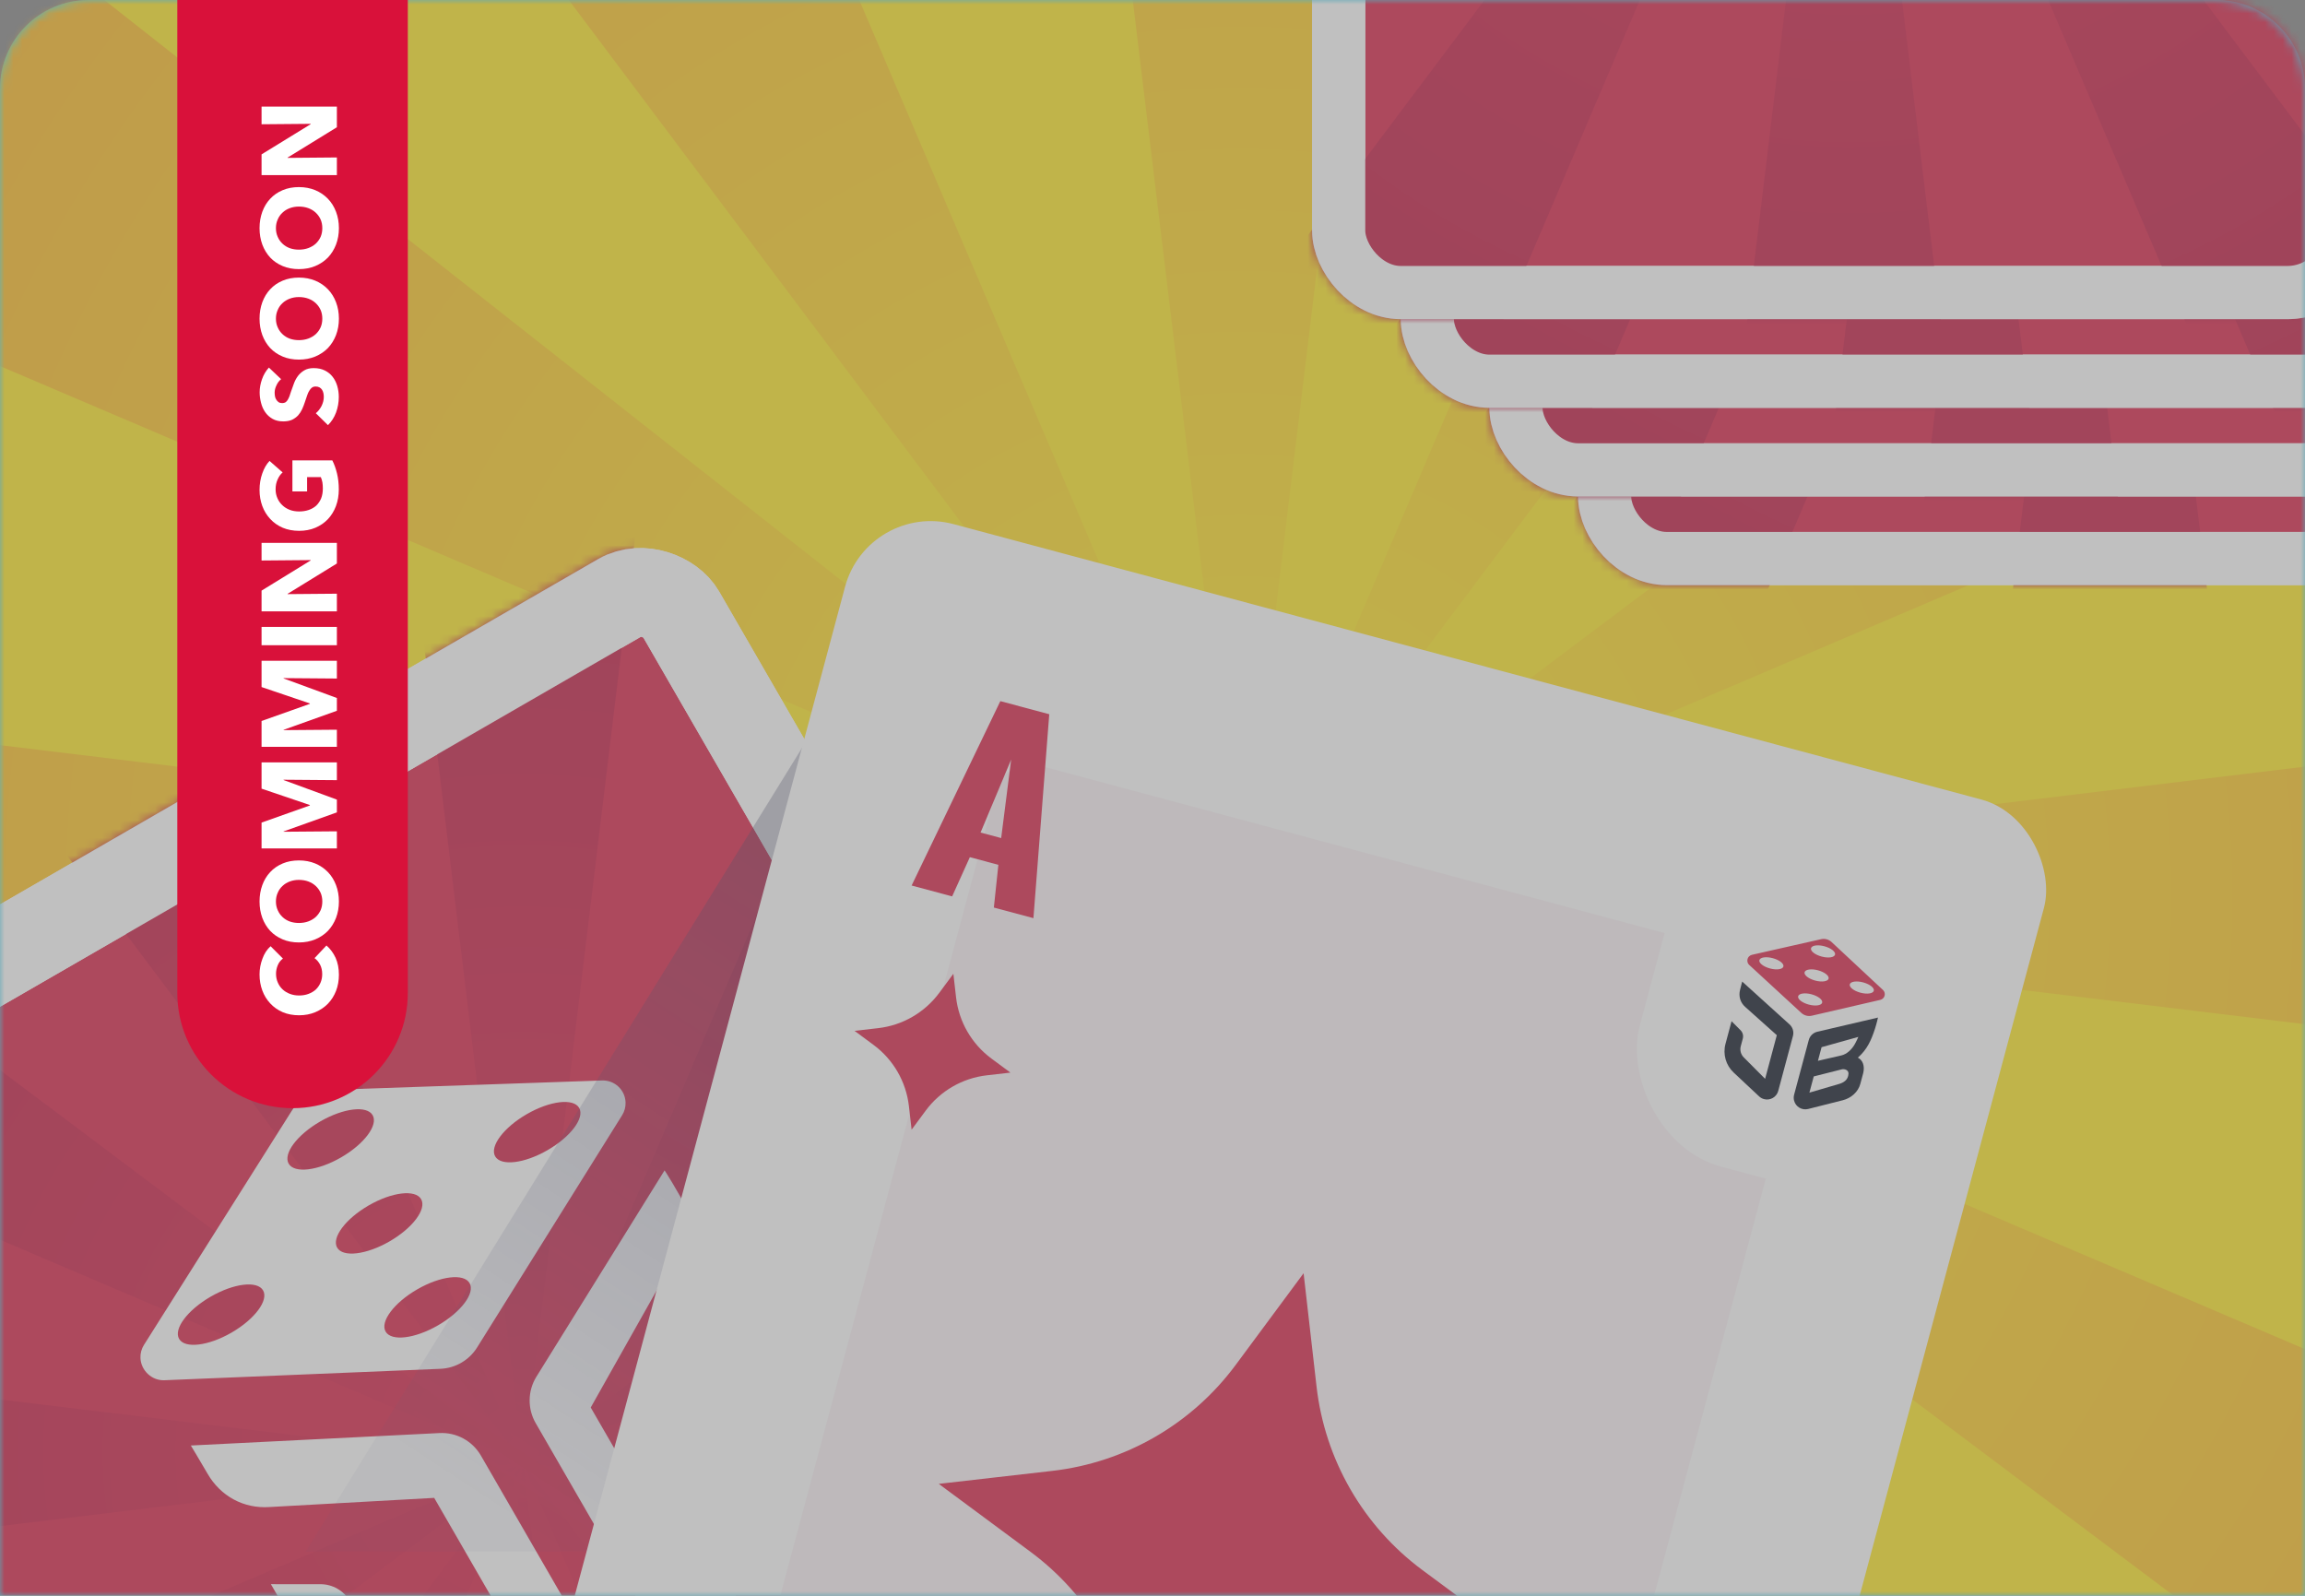 <svg width="260" height="180" viewBox="0 0 260 180" fill="none" xmlns="http://www.w3.org/2000/svg">
<rect x="0" y="0" width="260" height="180" fill="#808080" stroke="none"/>
<g style="mix-blend-mode:luminosity" opacity="0.5">
<path d="M0 10C0 4.477 4.477 0 10 0H250C255.523 0 260 4.477 260 10V180H0V10Z" fill="#3AD1EE"/>
<mask id="mask0" mask-type="alpha" maskUnits="userSpaceOnUse" x="0" y="0" width="260" height="180">
<path d="M0 10C0 4.477 4.477 0 10 0H250C255.523 0 260 4.477 260 10V180H0V10Z" fill="white"/>
</mask>
<g mask="url(#mask0)">
<path d="M0 10C0 4.477 4.477 0 10 0H250C255.523 0 260 4.477 260 10V180H0V10Z" fill="#FFE714"/>
<mask id="mask1" mask-type="alpha" maskUnits="userSpaceOnUse" x="0" y="0" width="260" height="180">
<path d="M0 10C0 4.477 4.477 0 10 0H250C255.523 0 260 4.477 260 10V180H0V10Z" fill="white"/>
</mask>
<g mask="url(#mask1)">
<path fill-rule="evenodd" clip-rule="evenodd" d="M140 101L163 -89H117L140 101ZM140 101L293.045 -13.919L316.045 25.919L140 101ZM140 101L215.081 -75.045L254.919 -52.045L140 101ZM140 101L330 124V78L140 101ZM140 101L293.045 215.919L316.045 176.081L140 101ZM140 101L-13.045 215.919L-36.045 176.081L140 101ZM140 101L254.919 254.045L215.081 277.045L140 101ZM140 101L117 291H163L140 101ZM140 101L64.919 277.045L25.081 254.045L140 101ZM140 101L-36.045 25.919L-46 -45.5L140 101ZM140 101L-50 124V78L140 101ZM64.919 -75.045L25.081 -52.045L140 101L64.919 -75.045Z" fill="url(#paint0_radial)"/>
</g>
<rect x="-38.292" y="129.897" width="130" height="200" rx="5" transform="rotate(-30 -38.292 129.897)" fill="#D9113A" stroke="white" stroke-width="10"/>
<mask id="mask2" mask-type="alpha" maskUnits="userSpaceOnUse" x="-42" y="61" width="220" height="246">
<rect x="-38.292" y="129.897" width="130" height="200" rx="5" transform="rotate(-30 -38.292 129.897)" fill="white" stroke="white" stroke-width="10"/>
</mask>
<g mask="url(#mask2)">
<path fill-rule="evenodd" clip-rule="evenodd" d="M59 165L82 -25H36L59 165ZM59 165L212.045 50.081L235.045 89.919L59 165ZM59 165L134.081 -11.045L173.919 11.955L59 165ZM59 165L249 188V142L59 165ZM59 165L212.045 279.919L235.045 240.081L59 165ZM59 165L-94.045 279.919L-117.045 240.081L59 165ZM59 165L173.919 318.045L134.081 341.045L59 165ZM59 165L36 355H82L59 165ZM59 165L-16.081 341.045L-55.919 318.045L59 165ZM59 165L-117.045 89.919L-94.045 50.081L59 165ZM59 165L-131 188V142L59 165ZM-16.081 -11.045L-55.919 11.955L59 165L-16.081 -11.045Z" fill="url(#paint1_radial)"/>
</g>
<rect x="-38.292" y="129.897" width="130" height="200" rx="5" transform="rotate(-30 -38.292 129.897)" stroke="white" stroke-width="10"/>
<mask id="mask3" mask-type="alpha" maskUnits="userSpaceOnUse" x="-42" y="61" width="220" height="246">
<rect x="-38.292" y="129.897" width="130" height="200" rx="5" transform="rotate(-30 -38.292 129.897)" fill="white" stroke="white" stroke-width="10"/>
</mask>
<g mask="url(#mask3)">
</g>
<path d="M21.526 163.049L49.558 161.645C51.476 161.544 53.288 162.527 54.248 164.19L66.751 185.846C68.161 188.287 67.325 191.409 64.883 192.818C64.156 193.238 63.337 193.472 62.498 193.499L47.184 194C42.479 194.154 38.071 191.704 35.717 187.627L30.556 178.689L36.152 178.692C37.519 178.693 38.782 179.423 39.465 180.606L41.188 183.591C42.098 185.166 43.777 186.138 45.596 186.143L58.917 186.174L48.977 168.956L30.411 169.989C27.491 170.193 24.876 168.765 23.413 166.23C22.609 164.838 21.526 163.049 21.526 163.049Z" fill="white"/>
<path fill-rule="evenodd" clip-rule="evenodd" d="M81.172 150.739C83.433 149.962 85.952 151.107 87.634 153.854L90.107 158.138C91.957 161.341 91.65 165.455 89.755 168.632L81.684 182.161C80.24 184.582 77.107 185.374 74.686 183.93C73.938 183.484 73.316 182.853 72.881 182.099L65.901 170.01L60.426 160.526C59.488 158.901 59.517 156.893 60.501 155.296L74.964 132.011C74.964 132.011 76.375 134.181 77.534 136.469C79.937 141.209 81.526 145.306 81.172 150.739ZM73.293 170.298L76.984 176.691L83.509 164.772C84.365 163.209 85.237 160.805 83.232 158.62C82.124 157.411 80.388 158.406 79.833 159.337L73.293 170.298ZM69.739 164.141L66.633 158.762L74.87 144.135C74.87 144.135 75.717 146.246 76.102 147.783C76.707 150.202 76.668 153.07 75.346 155.188L69.739 164.141Z" fill="white"/>
<path fill-rule="evenodd" clip-rule="evenodd" d="M32.888 125.33L16.237 151.703C15.96 152.142 15.823 152.654 15.843 153.173C15.899 154.587 17.122 155.743 18.537 155.687L49.67 154.398C51.365 154.331 52.917 153.43 53.815 151.992L70.176 125.793C70.446 125.361 70.581 124.857 70.563 124.347C70.514 122.933 69.328 121.826 67.913 121.875L37.044 122.944C35.349 123.003 33.793 123.896 32.888 125.33ZM29.675 145.553C30.322 146.674 28.726 148.807 26.111 150.317C23.495 151.827 20.85 152.142 20.203 151.022C19.556 149.901 21.151 147.768 23.767 146.258C26.383 144.747 29.027 144.432 29.675 145.553ZM38.47 130.554C41.085 129.044 42.681 126.911 42.034 125.79C41.387 124.669 38.742 124.985 36.126 126.495C33.511 128.005 31.915 130.138 32.562 131.259C33.209 132.38 35.854 132.064 38.47 130.554ZM47.502 135.261C48.149 136.382 46.553 138.514 43.938 140.025C41.322 141.535 38.677 141.85 38.03 140.729C37.383 139.608 38.978 137.475 41.594 135.965C44.209 134.455 46.854 134.14 47.502 135.261ZM49.405 149.495C52.021 147.985 53.617 145.852 52.969 144.731C52.322 143.61 49.677 143.926 47.062 145.436C44.446 146.946 42.85 149.079 43.498 150.2C44.145 151.321 46.79 151.005 49.405 149.495ZM65.329 124.968C65.976 126.089 64.38 128.222 61.764 129.732C59.149 131.242 56.504 131.558 55.857 130.437C55.209 129.316 56.805 127.183 59.421 125.673C62.036 124.163 64.681 123.847 65.329 124.968Z" fill="white"/>
<rect x="181" y="-111" width="114" height="174" rx="7" fill="#D9113A" stroke="white" stroke-width="6"/>
<mask id="mask4" mask-type="alpha" maskUnits="userSpaceOnUse" x="178" y="-114" width="120" height="180">
<rect x="181" y="-111" width="114" height="174" rx="7" fill="white" stroke="white" stroke-width="6"/>
</mask>
<g mask="url(#mask4)">
<path fill-rule="evenodd" clip-rule="evenodd" d="M238 -24L261 -214H215L238 -24ZM238 -24L391.045 -138.919L414.045 -99.081L238 -24ZM238 -24L313.081 -200.045L352.919 -177.045L238 -24ZM238 -24L428 -1V-47L238 -24ZM238 -24L391.045 90.919L414.045 51.081L238 -24ZM238 -24L84.955 90.919L61.955 51.081L238 -24ZM238 -24L352.919 129.045L313.081 152.045L238 -24ZM238 -24L215 166H261L238 -24ZM238 -24L162.919 152.045L123.081 129.045L238 -24ZM238 -24L61.955 -99.081L84.955 -138.919L238 -24ZM238 -24L48 -1V-47L238 -24ZM162.919 -200.045L123.081 -177.045L238 -24L162.919 -200.045Z" fill="url(#paint2_radial)"/>
</g>
<rect x="181" y="-111" width="114" height="174" rx="7" stroke="white" stroke-width="6"/>
<mask id="mask5" mask-type="alpha" maskUnits="userSpaceOnUse" x="178" y="-114" width="120" height="180">
<rect x="181" y="-111" width="114" height="174" rx="7" fill="white" stroke="white" stroke-width="6"/>
</mask>
<g mask="url(#mask5)">
</g>
<path d="M212.235 -33.324L233.248 -22.555C234.688 -21.822 235.594 -20.344 235.594 -18.728V2.309C235.594 4.68 233.672 6.603 231.301 6.603C230.594 6.603 229.899 6.428 229.276 6.096L217.909 0.019C214.416 -1.848 212.235 -5.487 212.235 -9.448V-18.13L216.31 -15.774C217.306 -15.199 217.919 -14.136 217.919 -12.986V-10.087C217.919 -8.557 218.733 -7.142 220.057 -6.374L229.749 -0.747V-17.473L215.788 -24.53C213.575 -25.61 212.271 -27.75 212.271 -30.212C212.271 -31.565 212.235 -33.324 212.235 -33.324Z" fill="white"/>
<path fill-rule="evenodd" clip-rule="evenodd" d="M260.868 -17.203C262.842 -16.818 264.195 -14.924 264.265 -12.215V-8.054C264.265 -4.942 262.311 -2.074 259.595 -0.557L248.024 5.905C245.953 7.062 243.338 6.321 242.181 4.25C241.824 3.61 241.636 2.89 241.636 2.157V-9.587V-18.799C241.636 -20.377 242.502 -21.828 243.891 -22.578L264.222 -33.459C264.222 -33.459 264.338 -31.285 264.22 -29.13C263.977 -24.666 263.411 -21.012 260.868 -17.203ZM246.901 -6.268V-0.057L256.667 -5.996C257.949 -6.775 259.595 -8.16 259.054 -10.595C258.755 -11.941 257.072 -11.947 256.276 -11.502L246.901 -6.268ZM246.901 -12.248V-17.473L259.054 -24.665C259.054 -24.665 258.784 -22.771 258.417 -21.489C257.84 -19.473 256.606 -17.4 254.752 -16.413L246.901 -12.248Z" fill="white"/>
<rect x="171" y="-121" width="114" height="174" rx="7" fill="#D9113A" stroke="white" stroke-width="6"/>
<mask id="mask6" mask-type="alpha" maskUnits="userSpaceOnUse" x="168" y="-124" width="120" height="180">
<rect x="171" y="-121" width="114" height="174" rx="7" fill="white" stroke="white" stroke-width="6"/>
</mask>
<g mask="url(#mask6)">
<path fill-rule="evenodd" clip-rule="evenodd" d="M228 -34L251 -224H205L228 -34ZM228 -34L381.045 -148.919L404.045 -109.081L228 -34ZM228 -34L303.081 -210.045L342.919 -187.045L228 -34ZM228 -34L418 -11V-57L228 -34ZM228 -34L381.045 80.919L404.045 41.081L228 -34ZM228 -34L74.955 80.919L51.955 41.081L228 -34ZM228 -34L342.919 119.045L303.081 142.045L228 -34ZM228 -34L205 156H251L228 -34ZM228 -34L152.919 142.045L113.081 119.045L228 -34ZM228 -34L51.955 -109.081L74.955 -148.919L228 -34ZM228 -34L38 -11V-57L228 -34ZM152.919 -210.045L113.081 -187.045L228 -34L152.919 -210.045Z" fill="url(#paint3_radial)"/>
</g>
<rect x="171" y="-121" width="114" height="174" rx="7" stroke="white" stroke-width="6"/>
<mask id="mask7" mask-type="alpha" maskUnits="userSpaceOnUse" x="168" y="-124" width="120" height="180">
<rect x="171" y="-121" width="114" height="174" rx="7" fill="white" stroke="white" stroke-width="6"/>
</mask>
<g mask="url(#mask7)">
</g>
<rect x="161" y="-131" width="114" height="174" rx="7" fill="#D9113A" stroke="white" stroke-width="6"/>
<mask id="mask8" mask-type="alpha" maskUnits="userSpaceOnUse" x="158" y="-134" width="120" height="180">
<rect x="161" y="-131" width="114" height="174" rx="7" fill="white" stroke="white" stroke-width="6"/>
</mask>
<g mask="url(#mask8)">
<path fill-rule="evenodd" clip-rule="evenodd" d="M218 -44L241 -234H195L218 -44ZM218 -44L371.045 -158.919L394.045 -119.081L218 -44ZM218 -44L293.081 -220.045L332.919 -197.045L218 -44ZM218 -44L408 -21V-67L218 -44ZM218 -44L371.045 70.919L394.045 31.081L218 -44ZM218 -44L64.955 70.919L41.955 31.081L218 -44ZM218 -44L332.919 109.045L293.081 132.045L218 -44ZM218 -44L195 146H241L218 -44ZM218 -44L142.919 132.045L103.081 109.045L218 -44ZM218 -44L41.955 -119.081L64.955 -158.919L218 -44ZM218 -44L28 -21V-67L218 -44ZM142.919 -220.045L103.081 -197.045L218 -44L142.919 -220.045Z" fill="url(#paint4_radial)"/>
</g>
<rect x="161" y="-131" width="114" height="174" rx="7" stroke="white" stroke-width="6"/>
<mask id="mask9" mask-type="alpha" maskUnits="userSpaceOnUse" x="158" y="-134" width="120" height="180">
<rect x="161" y="-131" width="114" height="174" rx="7" fill="white" stroke="white" stroke-width="6"/>
</mask>
<g mask="url(#mask9)">
</g>
<rect x="151" y="-141" width="114" height="174" rx="7" fill="#D9113A" stroke="white" stroke-width="6"/>
<mask id="mask10" mask-type="alpha" maskUnits="userSpaceOnUse" x="148" y="-144" width="120" height="180">
<rect x="151" y="-141" width="114" height="174" rx="7" fill="white" stroke="white" stroke-width="6"/>
</mask>
<g mask="url(#mask10)">
<path fill-rule="evenodd" clip-rule="evenodd" d="M208 -54L231 -244H185L208 -54ZM208 -54L361.045 -168.919L384.045 -129.081L208 -54ZM208 -54L283.081 -230.045L322.919 -207.045L208 -54ZM208 -54L398 -31V-77L208 -54ZM208 -54L361.045 60.919L384.045 21.081L208 -54ZM208 -54L54.955 60.919L31.955 21.081L208 -54ZM208 -54L322.919 99.045L283.081 122.045L208 -54ZM208 -54L185 136H231L208 -54ZM208 -54L132.919 122.045L93.081 99.045L208 -54ZM208 -54L31.955 -129.081L54.955 -168.919L208 -54ZM208 -54L18 -31V-77L208 -54ZM132.919 -230.045L93.081 -207.045L208 -54L132.919 -230.045Z" fill="url(#paint5_radial)"/>
</g>
<rect x="151" y="-141" width="114" height="174" rx="7" stroke="white" stroke-width="6"/>
<mask id="mask11" mask-type="alpha" maskUnits="userSpaceOnUse" x="148" y="-144" width="120" height="180">
<rect x="151" y="-141" width="114" height="174" rx="7" fill="white" stroke="white" stroke-width="6"/>
</mask>
<g mask="url(#mask11)">
</g>
<path opacity="0.3" fill-rule="evenodd" clip-rule="evenodd" d="M91 83.5L93 175H34.5L91 83.5Z" fill="url(#paint6_linear)"/>
<rect x="97.908" y="56.533" width="140" height="210" rx="10" transform="rotate(15 97.908 56.533)" fill="white"/>
<rect x="113.384" y="85.319" width="95.2" height="162.4" rx="4" transform="rotate(15 113.384 85.319)" fill="#FBF2F6"/>
<rect x="191.022" y="93.078" width="36.4" height="36.4" rx="13" transform="rotate(15 191.022 93.078)" fill="white"/>
<path d="M196.515 110.717L201.852 115.545C202.218 115.875 202.369 116.382 202.241 116.857L200.582 123.051C200.395 123.749 199.677 124.163 198.979 123.976C198.771 123.921 198.58 123.814 198.423 123.667L195.555 120.981C194.674 120.156 194.319 118.913 194.632 117.747L195.317 115.19L196.331 116.206C196.578 116.454 196.675 116.815 196.584 117.153L196.356 118.007C196.235 118.457 196.363 118.938 196.692 119.269L199.102 121.69L200.421 116.766L196.868 113.587C196.301 113.094 196.086 112.361 196.28 111.636C196.387 111.238 196.515 110.717 196.515 110.717Z" fill="#000818"/>
<path fill-rule="evenodd" clip-rule="evenodd" d="M209.562 119.3C210.113 119.569 210.362 120.233 210.169 121.036L209.84 122.262C209.595 123.178 208.793 123.868 207.874 124.101L203.957 125.09C203.257 125.267 202.545 124.843 202.368 124.142C202.313 123.925 202.315 123.698 202.372 123.483L203.299 120.025L204.026 117.313C204.15 116.848 204.519 116.489 204.987 116.378L211.832 114.779C211.832 114.779 211.694 115.428 211.49 116.053C211.066 117.348 210.611 118.379 209.562 119.3ZM204.587 121.418L204.097 123.246L207.441 122.268C207.88 122.14 208.474 121.862 208.507 121.102C208.525 120.682 208.03 120.548 207.76 120.616L204.587 121.418ZM205.059 119.657L205.471 118.119L209.617 116.96C209.617 116.96 209.387 117.496 209.178 117.845C208.85 118.393 208.323 118.906 207.699 119.05L205.059 119.657Z" fill="#000818"/>
<path fill-rule="evenodd" clip-rule="evenodd" d="M205.414 105.938L197.613 107.701C197.483 107.73 197.366 107.798 197.275 107.896C197.029 108.163 197.041 108.594 197.308 108.84L203.186 114.252C203.506 114.547 203.951 114.665 204.374 114.567L212.091 112.783C212.219 112.754 212.334 112.687 212.424 112.591C212.671 112.326 212.657 111.91 212.391 111.662L206.6 106.259C206.282 105.963 205.838 105.842 205.414 105.938ZM201.165 109.022C201.079 109.343 200.403 109.44 199.655 109.24C198.907 109.039 198.37 108.617 198.456 108.296C198.542 107.976 199.218 107.878 199.966 108.079C200.714 108.279 201.251 108.702 201.165 109.022ZM205.479 107.897C206.227 108.098 206.903 108.001 206.989 107.68C207.075 107.359 206.538 106.937 205.79 106.736C205.042 106.536 204.366 106.633 204.28 106.954C204.194 107.275 204.731 107.697 205.479 107.897ZM206.263 110.388C206.177 110.709 205.501 110.806 204.753 110.606C204.005 110.406 203.468 109.983 203.554 109.663C203.64 109.342 204.316 109.245 205.064 109.445C205.812 109.646 206.349 110.068 206.263 110.388ZM204.028 113.315C204.776 113.515 205.452 113.418 205.538 113.097C205.623 112.776 205.087 112.354 204.339 112.154C203.591 111.953 202.915 112.051 202.829 112.371C202.743 112.692 203.279 113.114 204.028 113.315ZM211.362 111.755C211.276 112.075 210.6 112.173 209.852 111.972C209.104 111.772 208.567 111.349 208.653 111.029C208.739 110.708 209.415 110.611 210.163 110.811C210.911 111.012 211.448 111.434 211.362 111.755Z" fill="#D9113A"/>
<path fill-rule="evenodd" clip-rule="evenodd" d="M118.355 80.564L112.837 79.085L102.829 99.884L107.4 101.109L109.397 96.687L112.615 97.549L112.106 102.369L116.569 103.565L118.355 80.564ZM114.058 85.674L112.931 94.532L110.605 93.909L114.058 85.674Z" fill="#D9113A"/>
<path fill-rule="evenodd" clip-rule="evenodd" d="M102.524 124.767C102.209 122.014 100.767 119.516 98.541 117.867L96.393 116.277L99.048 115.973C101.801 115.658 104.299 114.216 105.948 111.989L107.538 109.842L107.842 112.497C108.157 115.249 109.599 117.748 111.826 119.397L113.973 120.987L111.318 121.291C108.566 121.605 106.067 123.048 104.418 125.274L102.828 127.422L102.524 124.767Z" fill="#D9113A"/>
<path fill-rule="evenodd" clip-rule="evenodd" d="M128.187 195.737C127.243 187.48 122.915 179.984 116.236 175.038L105.891 167.376L118.681 165.913C126.939 164.969 134.434 160.641 139.381 153.962L147.043 143.617L148.505 156.407C149.45 164.665 153.777 172.16 160.456 177.107L170.802 184.769L158.011 186.231C149.754 187.176 142.258 191.503 137.312 198.182L129.65 208.527L128.187 195.737Z" fill="#D9113A"/>
</g>
</g>
<path fill-rule="evenodd" clip-rule="evenodd" d="M46 0L46 112C46 119.18 40.18 125 33 125V125C25.82 125 20 119.18 20 112L20 0L46 0Z" fill="#D9113A"/>
<path d="M36.824 106.648C37.256 107.024 37.6 107.488 37.856 108.04C38.104 108.592 38.228 109.228 38.228 109.948C38.228 110.604 38.12 111.212 37.904 111.772C37.688 112.324 37.384 112.804 36.992 113.212C36.592 113.62 36.116 113.94 35.564 114.172C35.012 114.404 34.404 114.52 33.74 114.52C33.06 114.52 32.444 114.404 31.892 114.172C31.34 113.932 30.872 113.604 30.488 113.188C30.096 112.772 29.796 112.284 29.588 111.724C29.38 111.164 29.276 110.56 29.276 109.912C29.276 109.312 29.384 108.724 29.6 108.148C29.808 107.564 30.116 107.092 30.524 106.732L31.916 108.124C31.652 108.316 31.456 108.568 31.328 108.88C31.2 109.192 31.136 109.512 31.136 109.84C31.136 110.2 31.204 110.532 31.34 110.836C31.468 111.132 31.648 111.388 31.88 111.604C32.112 111.82 32.388 111.988 32.708 112.108C33.02 112.228 33.364 112.288 33.74 112.288C34.124 112.288 34.476 112.228 34.796 112.108C35.116 111.988 35.392 111.824 35.624 111.616C35.848 111.4 36.024 111.144 36.152 110.848C36.28 110.552 36.344 110.228 36.344 109.876C36.344 109.468 36.264 109.112 36.104 108.808C35.944 108.504 35.736 108.26 35.48 108.076L36.824 106.648ZM33.716 97.053C34.388 97.053 35.004 97.169 35.564 97.401C36.116 97.633 36.592 97.957 36.992 98.373C37.384 98.781 37.688 99.269 37.904 99.837C38.12 100.405 38.228 101.021 38.228 101.685C38.228 102.349 38.12 102.965 37.904 103.533C37.688 104.093 37.384 104.581 36.992 104.997C36.592 105.405 36.116 105.725 35.564 105.957C35.004 106.189 34.388 106.305 33.716 106.305C33.036 106.305 32.424 106.189 31.88 105.957C31.328 105.725 30.86 105.405 30.476 104.997C30.092 104.581 29.796 104.093 29.588 103.533C29.38 102.965 29.276 102.349 29.276 101.685C29.276 101.021 29.38 100.405 29.588 99.837C29.796 99.269 30.092 98.781 30.476 98.373C30.86 97.957 31.328 97.633 31.88 97.401C32.424 97.169 33.036 97.053 33.716 97.053ZM33.716 99.249C33.348 99.249 33.004 99.309 32.684 99.429C32.364 99.549 32.092 99.717 31.868 99.933C31.636 100.141 31.456 100.397 31.328 100.701C31.192 100.997 31.124 101.325 31.124 101.685C31.124 102.045 31.192 102.373 31.328 102.669C31.456 102.965 31.636 103.221 31.868 103.437C32.092 103.653 32.364 103.821 32.684 103.941C33.004 104.053 33.348 104.109 33.716 104.109C34.1 104.109 34.456 104.049 34.784 103.929C35.104 103.809 35.38 103.645 35.612 103.437C35.844 103.221 36.028 102.965 36.164 102.669C36.292 102.373 36.356 102.045 36.356 101.685C36.356 101.325 36.292 100.997 36.164 100.701C36.028 100.405 35.844 100.149 35.612 99.933C35.38 99.717 35.104 99.549 34.784 99.429C34.456 99.309 34.1 99.249 33.716 99.249ZM38 87.998L31.988 87.95V87.986L38 90.194V91.634L31.988 93.782V93.818L38 93.77V95.702H29.504V92.786L34.952 90.854V90.806L29.504 88.958V85.994H38V87.998ZM38 76.537L31.988 76.489V76.525L38 78.733V80.173L31.988 82.321V82.357L38 82.309V84.241H29.504L29.504 81.325L34.952 79.393V79.345L29.504 77.497V74.533H38V76.537ZM38 72.78H29.504V70.716H38V72.78ZM38 63.56L32.444 66.98V67.016L38 66.968V68.96H29.504V66.62L35.048 63.212V63.176L29.504 63.224V61.232H38V63.56ZM37.484 51.931C37.7 52.347 37.876 52.836 38.012 53.395C38.148 53.947 38.216 54.551 38.216 55.208C38.216 55.888 38.108 56.516 37.892 57.092C37.676 57.66 37.372 58.151 36.98 58.568C36.588 58.975 36.12 59.295 35.576 59.528C35.024 59.76 34.412 59.876 33.74 59.876C33.06 59.876 32.444 59.76 31.892 59.528C31.34 59.288 30.872 58.959 30.488 58.544C30.096 58.127 29.796 57.639 29.588 57.08C29.38 56.52 29.276 55.916 29.276 55.267C29.276 54.596 29.38 53.971 29.588 53.395C29.788 52.819 30.06 52.352 30.404 51.992L31.88 53.288C31.648 53.487 31.46 53.752 31.316 54.08C31.164 54.407 31.088 54.779 31.088 55.196C31.088 55.556 31.156 55.888 31.292 56.191C31.42 56.495 31.604 56.76 31.844 56.983C32.076 57.208 32.356 57.383 32.684 57.511C33.004 57.632 33.356 57.691 33.74 57.691C34.132 57.691 34.492 57.636 34.82 57.523C35.148 57.411 35.432 57.248 35.672 57.032C35.904 56.807 36.088 56.535 36.224 56.215C36.352 55.888 36.416 55.516 36.416 55.099C36.416 54.859 36.4 54.632 36.368 54.416C36.328 54.2 36.268 53.999 36.188 53.816H34.64V55.435H32.984V51.931H37.484ZM31.712 42.769C31.488 42.945 31.312 43.177 31.184 43.465C31.048 43.745 30.98 44.017 30.98 44.281C30.98 44.417 30.992 44.557 31.016 44.701C31.04 44.837 31.088 44.961 31.16 45.073C31.224 45.185 31.312 45.281 31.424 45.361C31.528 45.433 31.664 45.469 31.832 45.469C31.976 45.469 32.096 45.441 32.192 45.385C32.288 45.321 32.372 45.233 32.444 45.121C32.516 45.001 32.584 44.861 32.648 44.701C32.704 44.541 32.764 44.361 32.828 44.161C32.924 43.873 33.032 43.573 33.152 43.261C33.264 42.949 33.416 42.665 33.608 42.409C33.8 42.153 34.04 41.941 34.328 41.773C34.608 41.605 34.96 41.521 35.384 41.521C35.872 41.521 36.296 41.613 36.656 41.797C37.008 41.973 37.3 42.213 37.532 42.517C37.764 42.821 37.936 43.169 38.048 43.561C38.16 43.953 38.216 44.357 38.216 44.773C38.216 45.381 38.112 45.969 37.904 46.537C37.688 47.105 37.384 47.577 36.992 47.953L35.624 46.609C35.88 46.401 36.096 46.129 36.272 45.793C36.44 45.449 36.524 45.109 36.524 44.773C36.524 44.621 36.508 44.473 36.476 44.329C36.444 44.185 36.392 44.061 36.32 43.957C36.248 43.845 36.152 43.757 36.032 43.693C35.912 43.629 35.768 43.597 35.6 43.597C35.44 43.597 35.304 43.637 35.192 43.717C35.08 43.797 34.98 43.913 34.892 44.065C34.796 44.209 34.712 44.393 34.64 44.617C34.56 44.833 34.476 45.081 34.388 45.361C34.3 45.633 34.196 45.901 34.076 46.165C33.956 46.421 33.804 46.653 33.62 46.861C33.428 47.061 33.2 47.225 32.936 47.353C32.664 47.473 32.336 47.533 31.952 47.533C31.48 47.533 31.076 47.437 30.74 47.245C30.404 47.053 30.128 46.801 29.912 46.489C29.696 46.177 29.54 45.825 29.444 45.433C29.34 45.041 29.288 44.645 29.288 44.245C29.288 43.765 29.376 43.277 29.552 42.781C29.728 42.277 29.988 41.837 30.332 41.461L31.712 42.769ZM33.716 31.311C34.388 31.311 35.004 31.427 35.564 31.659C36.116 31.891 36.592 32.215 36.992 32.631C37.384 33.039 37.688 33.527 37.904 34.095C38.12 34.663 38.228 35.279 38.228 35.943C38.228 36.607 38.12 37.223 37.904 37.791C37.688 38.351 37.384 38.839 36.992 39.255C36.592 39.663 36.116 39.983 35.564 40.215C35.004 40.447 34.388 40.563 33.716 40.563C33.036 40.563 32.424 40.447 31.88 40.215C31.328 39.983 30.86 39.663 30.476 39.255C30.092 38.839 29.796 38.351 29.588 37.791C29.38 37.223 29.276 36.607 29.276 35.943C29.276 35.279 29.38 34.663 29.588 34.095C29.796 33.527 30.092 33.039 30.476 32.631C30.86 32.215 31.328 31.891 31.88 31.659C32.424 31.427 33.036 31.311 33.716 31.311ZM33.716 33.507C33.348 33.507 33.004 33.567 32.684 33.687C32.364 33.807 32.092 33.975 31.868 34.191C31.636 34.399 31.456 34.655 31.328 34.959C31.192 35.255 31.124 35.583 31.124 35.943C31.124 36.303 31.192 36.631 31.328 36.927C31.456 37.223 31.636 37.479 31.868 37.695C32.092 37.911 32.364 38.079 32.684 38.199C33.004 38.311 33.348 38.367 33.716 38.367C34.1 38.367 34.456 38.307 34.784 38.187C35.104 38.067 35.38 37.903 35.612 37.695C35.844 37.479 36.028 37.223 36.164 36.927C36.292 36.631 36.356 36.303 36.356 35.943C36.356 35.583 36.292 35.255 36.164 34.959C36.028 34.663 35.844 34.407 35.612 34.191C35.38 33.975 35.104 33.807 34.784 33.687C34.456 33.567 34.1 33.507 33.716 33.507ZM33.716 21.104C34.388 21.104 35.004 21.22 35.564 21.452C36.116 21.684 36.592 22.008 36.992 22.424C37.384 22.832 37.688 23.32 37.904 23.888C38.12 24.456 38.228 25.072 38.228 25.736C38.228 26.4 38.12 27.016 37.904 27.584C37.688 28.144 37.384 28.632 36.992 29.048C36.592 29.456 36.116 29.776 35.564 30.008C35.004 30.24 34.388 30.356 33.716 30.356C33.036 30.356 32.424 30.24 31.88 30.008C31.328 29.776 30.86 29.456 30.476 29.048C30.092 28.632 29.796 28.144 29.588 27.584C29.38 27.016 29.276 26.4 29.276 25.736C29.276 25.072 29.38 24.456 29.588 23.888C29.796 23.32 30.092 22.832 30.476 22.424C30.86 22.008 31.328 21.684 31.88 21.452C32.424 21.22 33.036 21.104 33.716 21.104ZM33.716 23.3C33.348 23.3 33.004 23.36 32.684 23.48C32.364 23.6 32.092 23.768 31.868 23.984C31.636 24.192 31.456 24.448 31.328 24.752C31.192 25.048 31.124 25.376 31.124 25.736C31.124 26.096 31.192 26.424 31.328 26.72C31.456 27.016 31.636 27.272 31.868 27.488C32.092 27.704 32.364 27.872 32.684 27.992C33.004 28.104 33.348 28.16 33.716 28.16C34.1 28.16 34.456 28.1 34.784 27.98C35.104 27.86 35.38 27.696 35.612 27.488C35.844 27.272 36.028 27.016 36.164 26.72C36.292 26.424 36.356 26.096 36.356 25.736C36.356 25.376 36.292 25.048 36.164 24.752C36.028 24.456 35.844 24.2 35.612 23.984C35.38 23.768 35.104 23.6 34.784 23.48C34.456 23.36 34.1 23.3 33.716 23.3ZM38 14.353L32.444 17.773V17.809L38 17.761V19.753H29.504V17.413L35.048 14.005V13.969L29.504 14.017V12.025H38V14.353Z" fill="white"/>
<defs>
<radialGradient id="paint0_radial" cx="0" cy="0" r="1" gradientUnits="userSpaceOnUse" gradientTransform="translate(140 101) rotate(29.485) scale(178.562)">
<stop stop-color="#FFE714"/>
<stop offset="1" stop-color="#FFB314"/>
</radialGradient>
<radialGradient id="paint1_radial" cx="0" cy="0" r="1" gradientUnits="userSpaceOnUse" gradientTransform="translate(59 165) rotate(-120.42) scale(180.59)">
<stop stop-color="#D9113A"/>
<stop offset="1" stop-color="#A9002F"/>
</radialGradient>
<radialGradient id="paint2_radial" cx="0" cy="0" r="1" gradientUnits="userSpaceOnUse" gradientTransform="translate(238 -24) rotate(-120.42) scale(180.59)">
<stop stop-color="#D9113A"/>
<stop offset="1" stop-color="#A9002F"/>
</radialGradient>
<radialGradient id="paint3_radial" cx="0" cy="0" r="1" gradientUnits="userSpaceOnUse" gradientTransform="translate(228 -34) rotate(-120.42) scale(180.59)">
<stop stop-color="#D9113A"/>
<stop offset="1" stop-color="#A9002F"/>
</radialGradient>
<radialGradient id="paint4_radial" cx="0" cy="0" r="1" gradientUnits="userSpaceOnUse" gradientTransform="translate(218 -44) rotate(-120.42) scale(180.59)">
<stop stop-color="#D9113A"/>
<stop offset="1" stop-color="#A9002F"/>
</radialGradient>
<radialGradient id="paint5_radial" cx="0" cy="0" r="1" gradientUnits="userSpaceOnUse" gradientTransform="translate(208 -54) rotate(-120.42) scale(180.59)">
<stop stop-color="#D9113A"/>
<stop offset="1" stop-color="#A9002F"/>
</radialGradient>
<linearGradient id="paint6_linear" x1="59.687" y1="79.884" x2="17.294" y2="144.541" gradientUnits="userSpaceOnUse">
<stop stop-color="#232450"/>
<stop offset="1" stop-color="#323379" stop-opacity="0.2"/>
</linearGradient>
</defs>
</svg>

